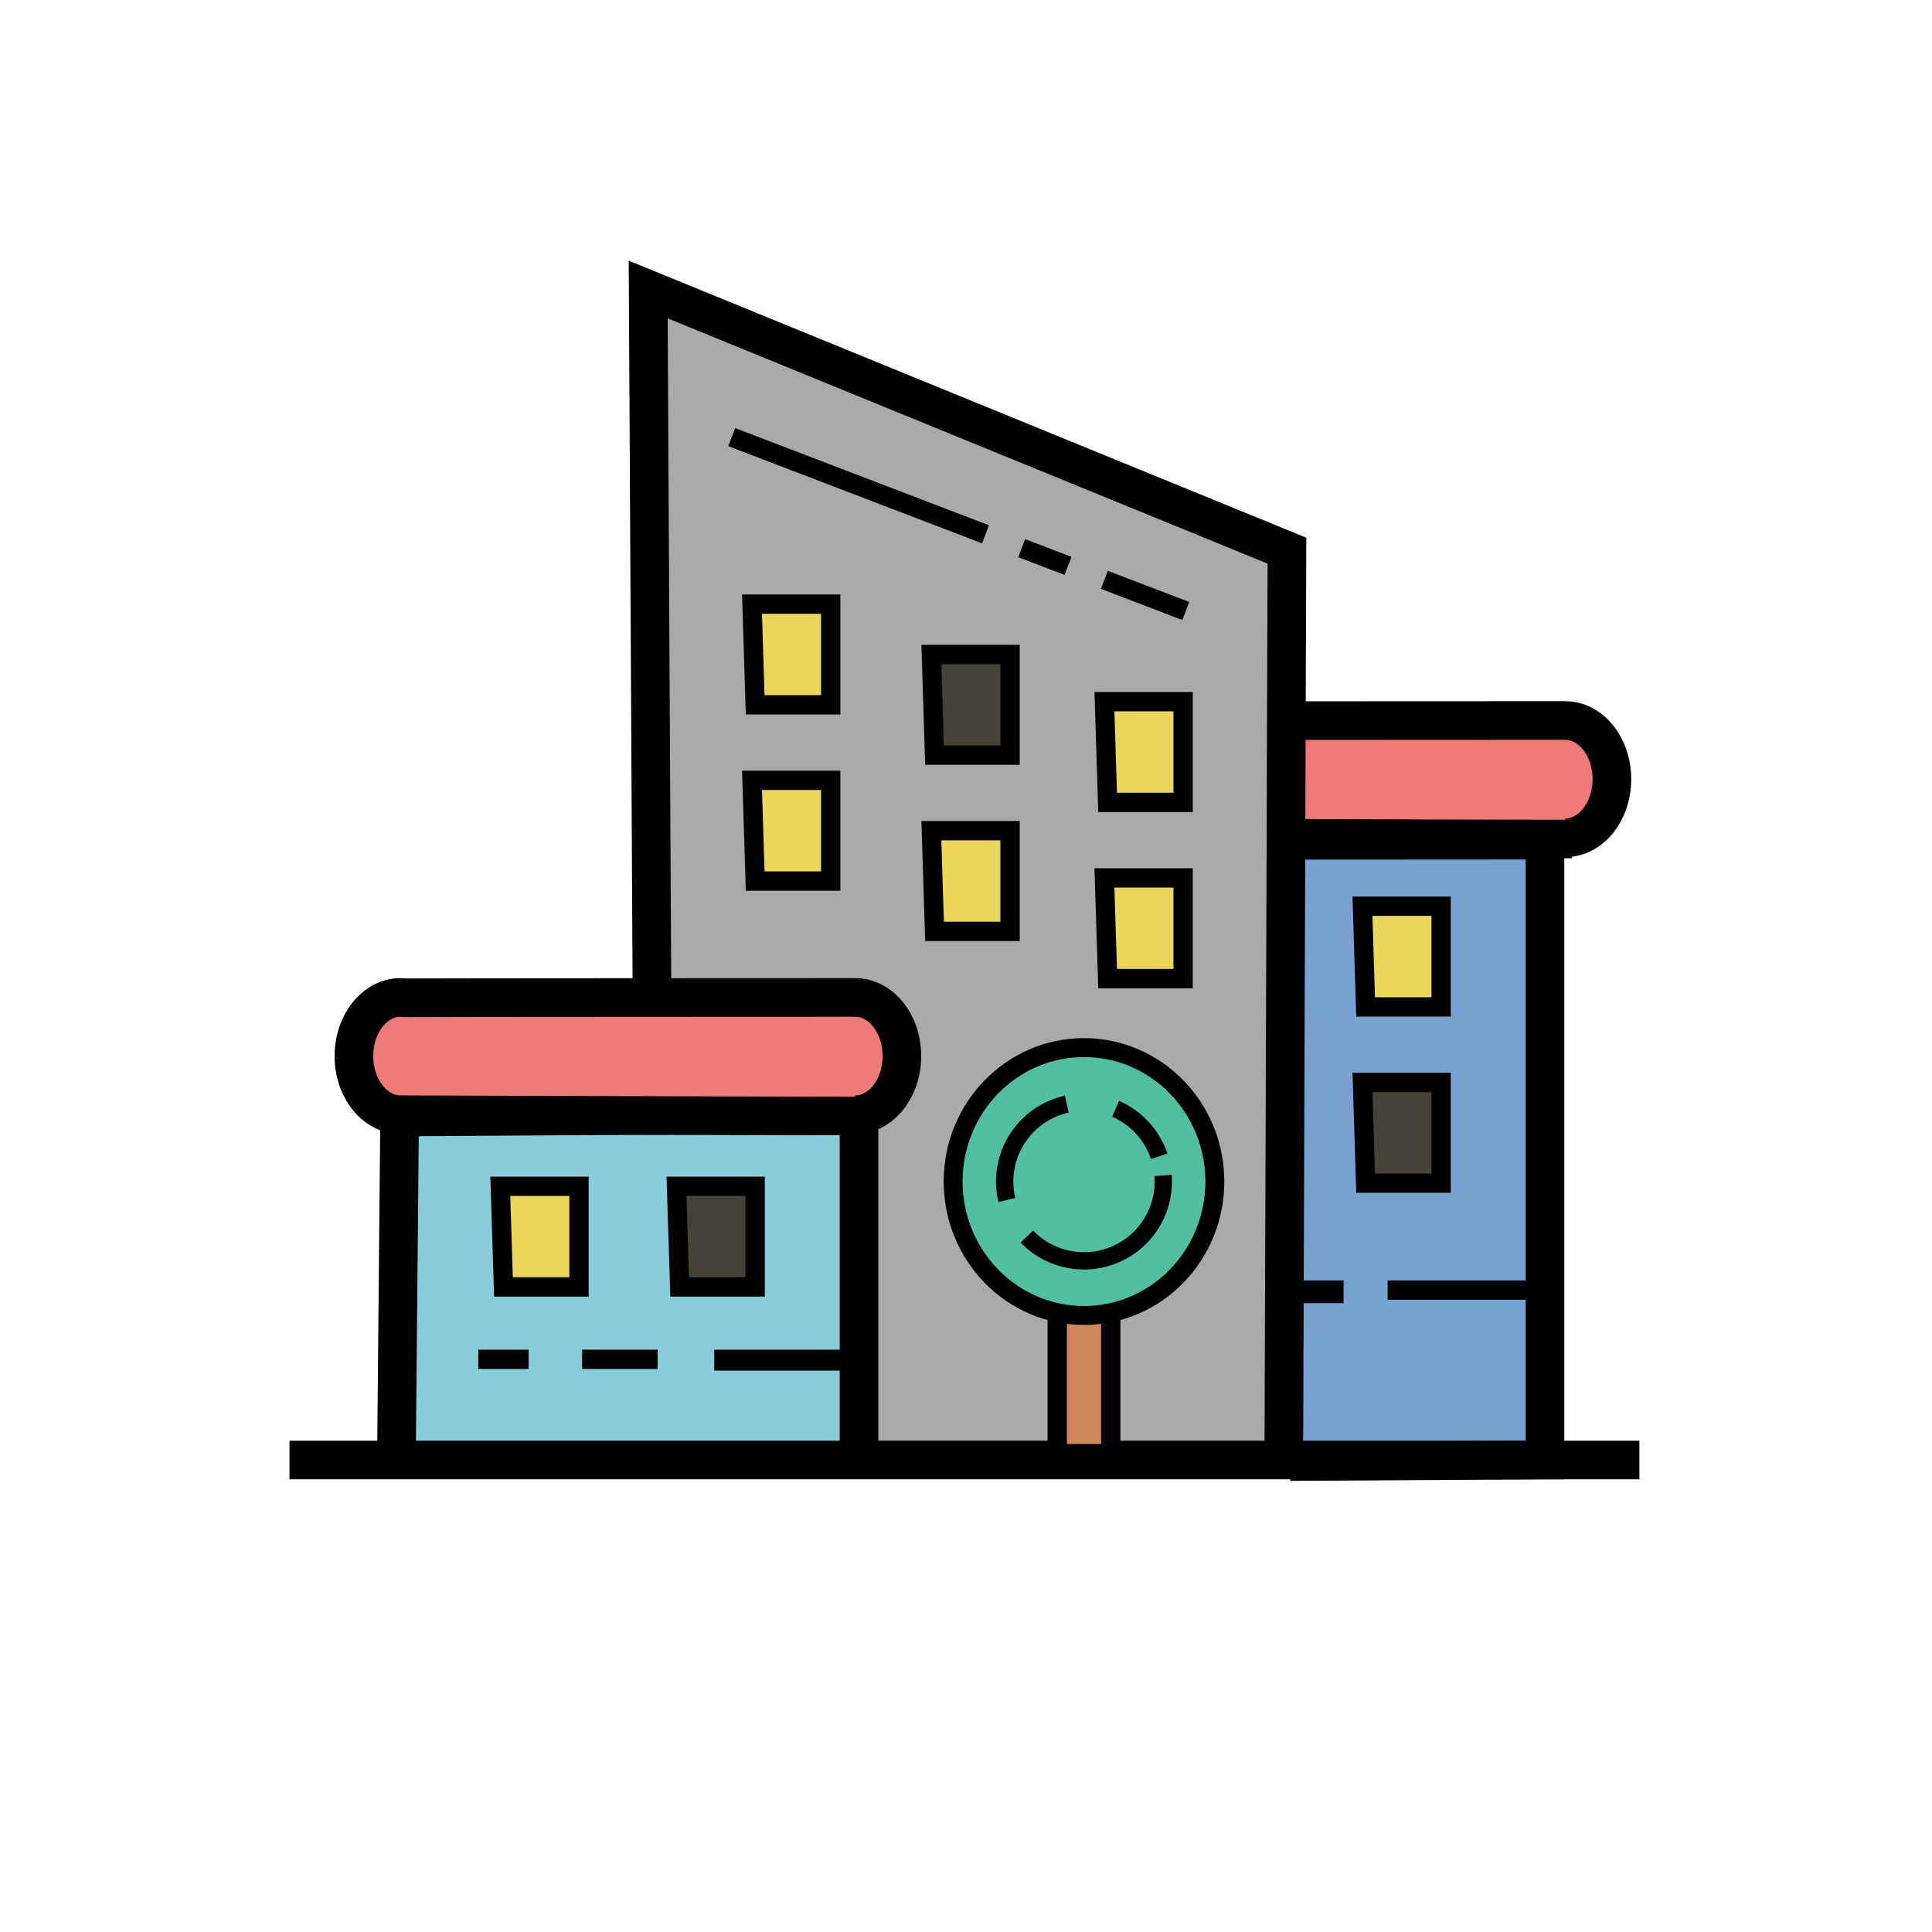 <?xml version="1.0" encoding="UTF-8" standalone="no"?>
<svg
   xmlns:dc="http://purl.org/dc/elements/1.1/"
   xmlns:cc="http://creativecommons.org/ns#"
   xmlns:rdf="http://www.w3.org/1999/02/22-rdf-syntax-ns#"
   xmlns:svg="http://www.w3.org/2000/svg"
   xmlns="http://www.w3.org/2000/svg"
   xmlns:sodipodi="http://sodipodi.sourceforge.net/DTD/sodipodi-0.dtd"
   xmlns:inkscape="http://www.inkscape.org/namespaces/inkscape"
   viewBox="0 0 100 100"
   width="100"
   height="100"
   fill="#000000"
   id="svg2"
   version="1.1"
   inkscape:version="0.91 r13725"
   sodipodi:docname="city.svg"
   inkscape:export-filename="/Users/marie/Documents/Divers-doc/pour Daniel/figures/city.png"
   inkscape:export-xdpi="772.34454"
   inkscape:export-ydpi="772.34454">
  <defs
     id="defs8">
    <inkscape:path-effect
       effect="spiro"
       id="path-effect4439"
       is_visible="true" />
    <inkscape:path-effect
       effect="spiro"
       id="path-effect4431"
       is_visible="true" />
    <inkscape:path-effect
       effect="spiro"
       id="path-effect4423"
       is_visible="true" />
    <inkscape:path-effect
       effect="spiro"
       id="path-effect4418"
       is_visible="true" />
    <inkscape:path-effect
       effect="spiro"
       id="path-effect4405"
       is_visible="true" />
    <inkscape:path-effect
       effect="spiro"
       id="path-effect4389"
       is_visible="true" />
    <inkscape:path-effect
       effect="spiro"
       id="path-effect4385"
       is_visible="true" />
    <inkscape:path-effect
       effect="spiro"
       id="path-effect4377"
       is_visible="true" />
    <inkscape:path-effect
       effect="spiro"
       id="path-effect4353"
       is_visible="true" />
    <inkscape:path-effect
       effect="spiro"
       id="path-effect4349"
       is_visible="true" />
    <inkscape:path-effect
       effect="spiro"
       id="path-effect4345"
       is_visible="true" />
    <inkscape:path-effect
       effect="spiro"
       id="path-effect4341"
       is_visible="true" />
    <inkscape:path-effect
       effect="spiro"
       id="path-effect4337"
       is_visible="true" />
    <inkscape:path-effect
       effect="spiro"
       id="path-effect4333"
       is_visible="true" />
    <inkscape:path-effect
       effect="spiro"
       id="path-effect4329"
       is_visible="true" />
    <inkscape:path-effect
       effect="spiro"
       id="path-effect4325"
       is_visible="true" />
    <inkscape:path-effect
       is_visible="true"
       id="path-effect4321"
       effect="spiro" />
    <inkscape:path-effect
       effect="spiro"
       id="path-effect4317"
       is_visible="true" />
    <inkscape:path-effect
       is_visible="true"
       id="path-effect4313"
       effect="spiro" />
    <inkscape:path-effect
       effect="spiro"
       id="path-effect4309"
       is_visible="true" />
    <inkscape:path-effect
       is_visible="true"
       id="path-effect4305"
       effect="spiro" />
    <inkscape:path-effect
       is_visible="true"
       id="path-effect4301"
       effect="spiro" />
    <inkscape:path-effect
       effect="spiro"
       id="path-effect4297"
       is_visible="true" />
    <inkscape:path-effect
       is_visible="true"
       id="path-effect4293"
       effect="spiro" />
    <inkscape:path-effect
       effect="spiro"
       id="path-effect4289"
       is_visible="true" />
    <inkscape:path-effect
       effect="spiro"
       id="path-effect4285"
       is_visible="true" />
    <inkscape:path-effect
       effect="spiro"
       id="path-effect4281"
       is_visible="true" />
    <inkscape:path-effect
       effect="spiro"
       id="path-effect4277"
       is_visible="true" />
    <inkscape:path-effect
       effect="spiro"
       id="path-effect4273"
       is_visible="true" />
    <inkscape:path-effect
       effect="spiro"
       id="path-effect4269"
       is_visible="true" />
    <inkscape:path-effect
       effect="spiro"
       id="path-effect4265"
       is_visible="true" />
    <inkscape:path-effect
       effect="spiro"
       id="path-effect4261"
       is_visible="true" />
    <inkscape:path-effect
       effect="spiro"
       id="path-effect4257"
       is_visible="true" />
    <inkscape:path-effect
       effect="spiro"
       id="path-effect4253"
       is_visible="true" />
  </defs>
  <sodipodi:namedview
     pagecolor="#ffffff"
     bordercolor="#666666"
     borderopacity="1"
     objecttolerance="10"
     gridtolerance="10"
     guidetolerance="10"
     inkscape:pageopacity="0"
     inkscape:pageshadow="2"
     inkscape:window-width="640"
     inkscape:window-height="480"
     id="namedview6"
     showgrid="false"
     inkscape:zoom="8"
     inkscape:cx="51.350769"
     inkscape:cy="55.905929"
     inkscape:current-layer="layer2" />
  <g
     inkscape:groupmode="layer"
     id="layer2"
     inkscape:label="city"
     style="display:inline;opacity:1">
    <path
       inkscape:connector-curvature="0"
       id="path4487"
       d="m 81.24,43.431 c -0.085,0.011 -23.669,-0.066 -23.754,-0.066 -1.336,0 -2.418,-1.358 -2.418,-3.035 0,-1.677 1.082,-3.037 2.418,-3.037 0.084,0.011 0.169,0.016 0.254,0.016 l 0.008,0.002 c 0.389,-0.011 23.181,-0.018 23.266,-0.018 1.336,0 2.418,1.36 2.418,3.037 0,1.677 -1.082,3.035 -2.418,3.035 -0.012,-0.002 -0.025,-5.66e-4 -0.037,-0.002 l 0.264,0.068 z"
       style="opacity:1;fill:#ee7a7a;fill-opacity:1;fill-rule:evenodd;stroke:#000000;stroke-width:2;stroke-linejoin:miter;stroke-miterlimit:4;stroke-dasharray:none;stroke-opacity:1" />
    <path
       style="fill:#78a2d2;fill-opacity:1;fill-rule:evenodd;stroke:#000000;stroke-width:2;stroke-linecap:butt;stroke-linejoin:miter;stroke-miterlimit:4;stroke-dasharray:none;stroke-opacity:1"
       d="m 66.529,43.493 13.438,-0.008 0,32.085 -13.192,0.08"
       id="path4259"
       inkscape:path-effect="#path-effect4261"
       inkscape:original-d="m 66.529045,43.492943 13.438382,-0.0076 0,32.084691 -13.192183,0.07953"
       inkscape:connector-curvature="0"
       sodipodi:nodetypes="cccc" />
    <path
       style="fill:#aaaaaa;fill-opacity:1;fill-rule:evenodd;stroke:#000000;stroke-width:2;stroke-linecap:butt;stroke-linejoin:miter;stroke-miterlimit:4;stroke-dasharray:none;stroke-opacity:1"
       d="M 33.876,75.549 33.55,14.984 66.612,28.502 66.45,75.244"
       id="path4255"
       inkscape:path-effect="#path-effect4257"
       inkscape:original-d="M 33.876221,75.549131 33.550489,14.983713 66.612378,28.501629 66.449511,75.2443"
       inkscape:connector-curvature="0"
       sodipodi:nodetypes="cccc" />
    <path
       style="fill:#88cdd7;fill-opacity:1;fill-rule:evenodd;stroke:#000000;stroke-width:2;stroke-linecap:butt;stroke-linejoin:miter;stroke-miterlimit:4;stroke-dasharray:none;stroke-opacity:1"
       d="m 20.521,75.407 0.163,-17.59 23.779,-0.163 0,18.078"
       id="path4263"
       inkscape:path-effect="#path-effect4265"
       inkscape:original-d="m 20.521173,75.407166 0.162866,-17.589576 23.778502,-0.162867 0,18.078176"
       inkscape:connector-curvature="0" />
    <path
       style="fill:none;fill-rule:evenodd;stroke:#000000;stroke-width:2;stroke-linecap:butt;stroke-linejoin:miter;stroke-miterlimit:4;stroke-dasharray:none;stroke-opacity:1"
       d="m 14.984,75.57 69.87,0"
       id="path4267"
       inkscape:path-effect="#path-effect4269"
       inkscape:original-d="m 14.983713,75.570033 69.869707,0"
       inkscape:connector-curvature="0" />
    <path
       style="fill:#ead75b;fill-rule:evenodd;stroke:#000000;stroke-width:1px;stroke-linecap:butt;stroke-linejoin:miter;stroke-opacity:1;fill-opacity:1"
       d="m 70.521,46.906 0.163,5.212 3.909,0 0,-5.212 -4.072,0 z"
       id="path4283"
       inkscape:path-effect="#path-effect4285"
       inkscape:original-d="m 70.521173,46.905537 0.162866,5.211727 3.908795,0 0,-5.211727 z"
       inkscape:connector-curvature="0" />
    <path
       inkscape:connector-curvature="0"
       inkscape:original-d="m 70.521173,56.026058 0.162866,5.211727 3.908795,0 0,-5.211727 z"
       inkscape:path-effect="#path-effect4293"
       id="path4291"
       d="m 70.521,56.026 0.163,5.212 3.909,0 0,-5.212 -4.072,0 z"
       style="fill:#454338;fill-rule:evenodd;stroke:#000000;stroke-width:1px;stroke-linecap:butt;stroke-linejoin:miter;stroke-opacity:1;fill-opacity:1" />
    <path
       style="fill:#454338;fill-rule:evenodd;stroke:#000000;stroke-width:1px;stroke-linecap:butt;stroke-linejoin:miter;stroke-opacity:1;fill-opacity:1"
       d="m 35.016,61.401 0.163,5.212 3.909,0 0,-5.212 -4.072,0 z"
       id="path4295"
       inkscape:path-effect="#path-effect4297"
       inkscape:original-d="m 35.016287,61.400651 0.162866,5.211727 3.908795,0 0,-5.211727 z"
       inkscape:connector-curvature="0" />
    <path
       inkscape:connector-curvature="0"
       inkscape:original-d="m 25.895766,61.400651 0.162866,5.211727 3.908795,0 0,-5.211727 z"
       inkscape:path-effect="#path-effect4301"
       id="path4299"
       d="m 25.896,61.401 0.163,5.212 3.909,0 0,-5.212 -4.072,0 z"
       style="fill:#ead75b;fill-rule:evenodd;stroke:#000000;stroke-width:1px;stroke-linecap:butt;stroke-linejoin:miter;stroke-opacity:1;fill-opacity:1" />
    <path
       inkscape:connector-curvature="0"
       inkscape:original-d="m 38.925082,31.270358 0.162866,5.211727 3.908795,0 0,-5.211727 z"
       inkscape:path-effect="#path-effect4305"
       id="path4303"
       d="m 38.925,31.27 0.163,5.212 3.909,0 0,-5.212 -4.072,0 z"
       style="fill:#ead75b;fill-rule:evenodd;stroke:#000000;stroke-width:1px;stroke-linecap:butt;stroke-linejoin:miter;stroke-opacity:1;fill-opacity:1" />
    <path
       style="fill:#454338;fill-rule:evenodd;stroke:#000000;stroke-width:1px;stroke-linecap:butt;stroke-linejoin:miter;stroke-opacity:1;fill-opacity:1"
       d="m 48.208,33.876 0.163,5.212 3.909,0 0,-5.212 -4.072,0 z"
       id="path4307"
       inkscape:path-effect="#path-effect4309"
       inkscape:original-d="m 48.20847,33.87622 0.162866,5.211727 3.908795,0 0,-5.211727 z"
       inkscape:connector-curvature="0" />
    <path
       inkscape:connector-curvature="0"
       inkscape:original-d="m 57.166125,36.319217 0.162866,5.211727 3.908795,0 0,-5.211727 z"
       inkscape:path-effect="#path-effect4313"
       id="path4311"
       d="m 57.166,36.319 0.163,5.212 3.909,0 0,-5.212 -4.072,0 z"
       style="fill:#ead75b;fill-rule:evenodd;stroke:#000000;stroke-width:1px;stroke-linecap:butt;stroke-linejoin:miter;stroke-opacity:1;fill-opacity:1" />
    <path
       style="fill:#ead75b;fill-rule:evenodd;stroke:#000000;stroke-width:1px;stroke-linecap:butt;stroke-linejoin:miter;stroke-opacity:1;fill-opacity:1"
       d="m 38.925,40.391 0.163,5.212 3.909,0 0,-5.212 -4.072,0 z"
       id="path4315"
       inkscape:path-effect="#path-effect4317"
       inkscape:original-d="m 38.925082,40.390879 0.162866,5.211727 3.908795,0 0,-5.211727 z"
       inkscape:connector-curvature="0" />
    <path
       inkscape:connector-curvature="0"
       inkscape:original-d="m 48.20847,42.996741 0.162866,5.211727 3.908795,0 0,-5.211727 z"
       inkscape:path-effect="#path-effect4321"
       id="path4319"
       d="m 48.208,42.997 0.163,5.212 3.909,0 0,-5.212 -4.072,0 z"
       style="fill:#ead75b;fill-rule:evenodd;stroke:#000000;stroke-width:1px;stroke-linecap:butt;stroke-linejoin:miter;stroke-opacity:1;fill-opacity:1" />
    <path
       style="fill:#ead75b;fill-rule:evenodd;stroke:#000000;stroke-width:1px;stroke-linecap:butt;stroke-linejoin:miter;stroke-opacity:1;fill-opacity:1"
       d="m 57.166,45.44 0.163,5.212 3.909,0 0,-5.212 -4.072,0 z"
       id="path4323"
       inkscape:path-effect="#path-effect4325"
       inkscape:original-d="m 57.166125,45.439738 0.162866,5.211727 3.908795,0 0,-5.211727 z"
       inkscape:connector-curvature="0" />
    <path
       style="display:inline;fill:none;fill-rule:evenodd;stroke:#000000;stroke-width:1px;stroke-linecap:butt;stroke-linejoin:miter;stroke-opacity:1"
       d="m 24.756,70.358 2.606,0"
       id="path4327"
       inkscape:path-effect="#path-effect4329"
       inkscape:original-d="m 24.7557,70.358306 2.605864,0"
       inkscape:connector-curvature="0" />
    <path
       style="display:inline;fill:none;fill-rule:evenodd;stroke:#000000;stroke-width:1px;stroke-linecap:butt;stroke-linejoin:miter;stroke-opacity:1"
       d="m 30.13,70.358 3.909,0"
       id="path4331"
       inkscape:path-effect="#path-effect4333"
       inkscape:original-d="m 30.130293,70.358306 3.908795,0"
       inkscape:connector-curvature="0" />
    <path
       style="display:inline;fill:none;fill-rule:evenodd;stroke:#000000;stroke-width:1.085px;stroke-linecap:butt;stroke-linejoin:miter;stroke-opacity:1"
       d="m 36.971,70.401 7.477,0"
       id="path4335"
       inkscape:path-effect="#path-effect4337"
       inkscape:original-d="m 36.970684,70.400781 7.476792,0"
       inkscape:connector-curvature="0" />
    <path
       style="display:inline;fill:none;fill-rule:evenodd;stroke:#000000;stroke-width:1.176px;stroke-linecap:butt;stroke-linejoin:miter;stroke-opacity:1"
       d="m 65.938,66.863 3.606,0"
       id="path4339"
       inkscape:path-effect="#path-effect4341"
       inkscape:original-d="m 65.938111,66.863409 3.605863,0"
       inkscape:connector-curvature="0" />
    <path
       style="display:inline;fill:none;fill-rule:evenodd;stroke:#000000;stroke-width:1px;stroke-linecap:butt;stroke-linejoin:miter;stroke-opacity:1"
       d="m 71.824,66.775 7.98,0"
       id="path4343"
       inkscape:path-effect="#path-effect4345"
       inkscape:original-d="m 71.824104,66.775244 7.980456,0"
       inkscape:connector-curvature="0" />
    <rect
       style="display:inline;opacity:1;fill:#cf885b;fill-opacity:1;fill-rule:evenodd;stroke:#000000;stroke-width:1;stroke-linejoin:miter;stroke-miterlimit:4;stroke-dasharray:none;stroke-opacity:1"
       id="rect4355"
       width="2.769"
       height="7.98"
       x="54.723"
       y="67.264" />
    <ellipse
       style="display:inline;opacity:1;fill:#52bfa1;fill-opacity:1;fill-rule:evenodd;stroke:#000000;stroke-width:0.979;stroke-linejoin:miter;stroke-miterlimit:4;stroke-dasharray:none;stroke-opacity:1"
       id="path4363"
       cx="56.107"
       cy="61.156"
       rx="6.773"
       ry="6.933" />
    <path
       style="opacity:1;fill:none;fill-opacity:1;fill-rule:evenodd;stroke:#000000;stroke-width:0.896;stroke-linejoin:miter;stroke-miterlimit:4;stroke-dasharray:none;stroke-opacity:1"
       d="m 52.115,62.112 a 4.105,4.105 0 0 1 -0.113,-0.955 4.105,4.105 0 0 1 3.213,-4.007"
       id="path4410"
       inkscape:connector-curvature="0" />
    <path
       style="opacity:1;fill:none;fill-opacity:1;fill-rule:evenodd;stroke:#000000;stroke-width:0.896;stroke-linejoin:miter;stroke-miterlimit:4;stroke-dasharray:none;stroke-opacity:1"
       d="m 60.201,60.848 a 4.105,4.105 0 0 1 0.012,0.308 l 0,0 a 4.105,4.105 0 0 1 -4.105,4.105 4.105,4.105 0 0 1 -2.955,-1.256"
       id="path4373"
       inkscape:connector-curvature="0" />
    <path
       style="opacity:1;fill:none;fill-opacity:1;fill-rule:evenodd;stroke:#000000;stroke-width:0.896;stroke-linejoin:miter;stroke-miterlimit:4;stroke-dasharray:none;stroke-opacity:1"
       d="m 60.2,60.84 a 4.105,4.105 0 0 1 6.09e-4,0.008"
       id="path4396"
       inkscape:connector-curvature="0" />
    <path
       style="opacity:1;fill:none;fill-opacity:1;fill-rule:evenodd;stroke:#000000;stroke-width:0.896;stroke-linejoin:miter;stroke-miterlimit:4;stroke-dasharray:none;stroke-opacity:1"
       d="m 57.744,57.392 a 4.105,4.105 0 0 1 2.256,2.46"
       id="path4401"
       inkscape:connector-curvature="0" />
    <path
       style="opacity:1;fill:#ee7a7a;fill-opacity:1;fill-rule:evenodd;stroke:#000000;stroke-width:2;stroke-linejoin:miter;stroke-miterlimit:4;stroke-dasharray:none;stroke-opacity:1"
       d="m 44.49,57.765 c -0.085,0.011 -23.669,-0.066 -23.754,-0.066 -1.336,0 -2.418,-1.358 -2.418,-3.035 0,-1.677 1.082,-3.037 2.418,-3.037 0.084,0.011 0.169,0.016 0.254,0.016 l 0.008,0.002 c 0.389,-0.011 23.181,-0.018 23.266,-0.018 1.336,0 2.418,1.36 2.418,3.037 0,1.677 -1.082,3.035 -2.418,3.035 -0.012,-0.002 -0.025,-5.66e-4 -0.037,-0.002 l 0.264,0.068 z"
       id="path4482"
       inkscape:connector-curvature="0" />
    <path
       style="fill:none;fill-rule:evenodd;stroke:#000000;stroke-width:1px;stroke-linecap:butt;stroke-linejoin:miter;stroke-opacity:1"
       d="M 57.16,30.011 61.375,31.625"
       id="path4469"
       inkscape:connector-curvature="0" />
    <path
       style="fill:none;fill-rule:evenodd;stroke:#000000;stroke-width:1px;stroke-linecap:butt;stroke-linejoin:miter;stroke-opacity:1"
       d="m 52.883,28.373 2.398,0.918"
       id="path4464"
       inkscape:connector-curvature="0" />
    <path
       style="fill:none;fill-rule:evenodd;stroke:#000000;stroke-width:1px;stroke-linecap:butt;stroke-linejoin:miter;stroke-opacity:1"
       d="m 37.875,22.625 13.137,5.031"
       id="path4421"
       inkscape:connector-curvature="0" />
  </g>
</svg>
